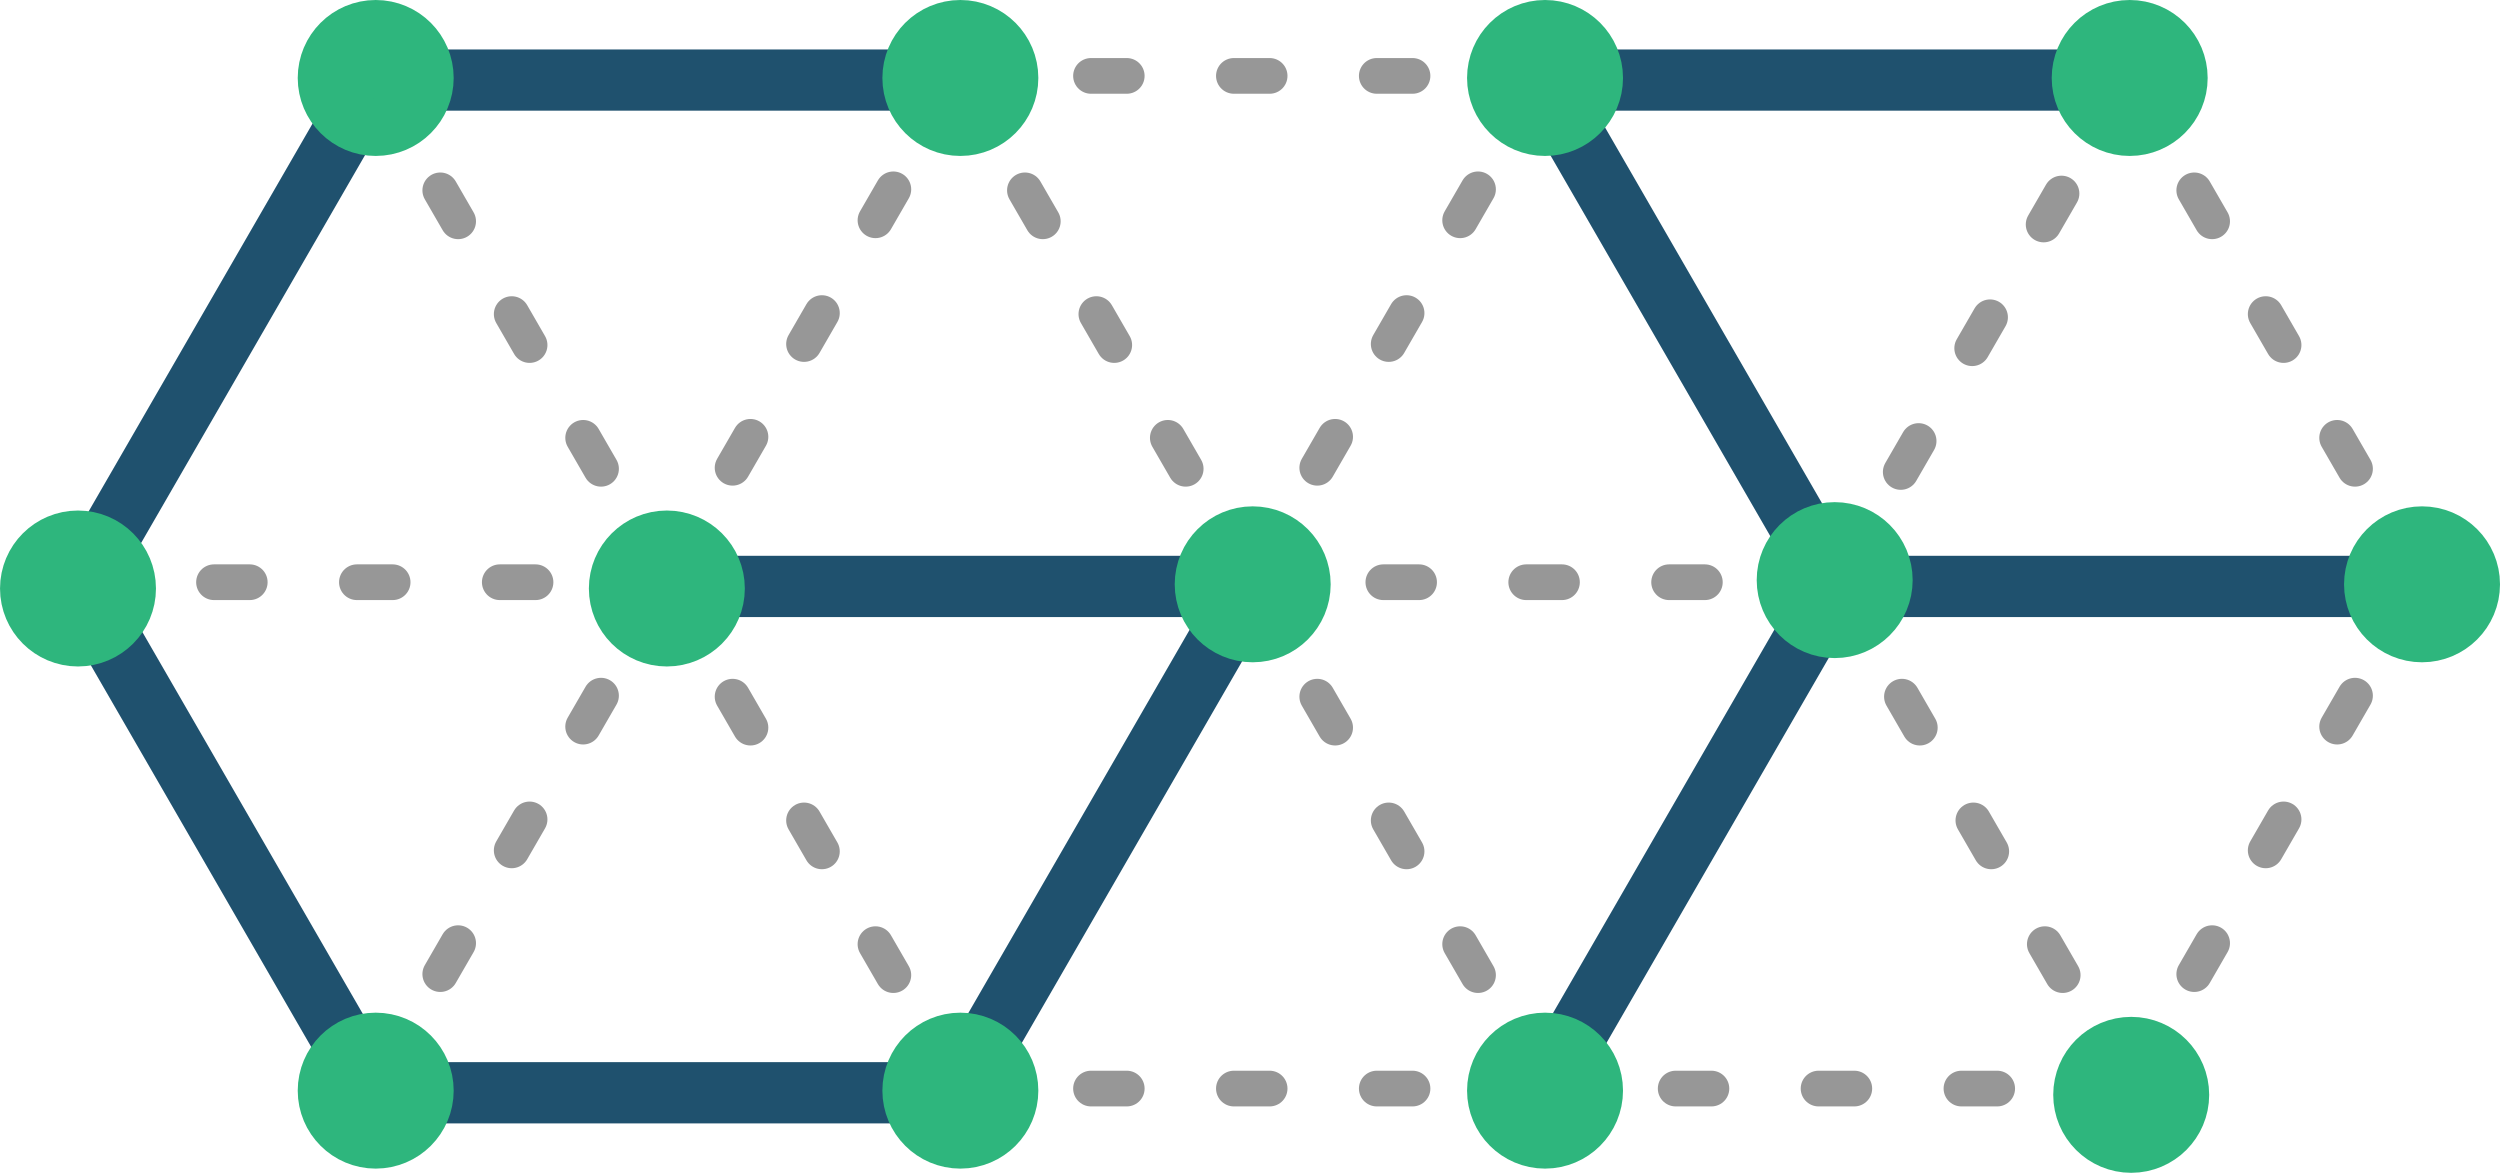 <?xml version="1.0" encoding="UTF-8" standalone="no"?>
<!-- Created with Inkscape (http://www.inkscape.org/) -->

<svg
   width="146.971mm"
   height="68.949mm"
   viewBox="0 0 146.971 68.949"
   version="1.1"
   id="svg1"
   xmlns="http://www.w3.org/2000/svg"
   xmlns:svg="http://www.w3.org/2000/svg">
  <defs
     id="defs1" />
  <g
     id="layer1"
     transform="translate(-31.445,-153.276)">
    <path
       style="fill:#999999;stroke:#979797;stroke-width:2.1;stroke-linecap:round;stroke-dasharray:2.1, 6.3;stroke-dashoffset:9.03;stroke-opacity:1"
       d="M 70.628,187.504 H 105"
       id="path27" />
    <path
       style="fill:#999999;stroke:#979797;stroke-width:2.1;stroke-linecap:round;stroke-dasharray:2.1, 6.3;stroke-dashoffset:9.03;stroke-opacity:1"
       d="m 122.186,217.271 17.186,-29.767"
       id="path36" />
    <path
       style="fill:#999999;stroke:#979797;stroke-width:2.1;stroke-linecap:round;stroke-dasharray:2.1, 6.3;stroke-dashoffset:9.03;stroke-opacity:1"
       d="m 53.443,157.738 17.186,29.767"
       id="path20" />
    <path
       style="fill:#999999;stroke:#979797;stroke-width:2.1;stroke-linecap:round;stroke-dasharray:2.1, 6.3;stroke-dashoffset:9.03;stroke-opacity:1"
       d="m 36.257,187.504 17.186,29.767"
       id="path21" />
    <path
       style="fill:#999999;stroke:#979797;stroke-width:2.1;stroke-linecap:round;stroke-dasharray:2.1, 6.3;stroke-dashoffset:9.03;stroke-opacity:1"
       d="M 53.443,217.271 70.628,187.504"
       id="path22" />
    <path
       style="fill:#999999;stroke:#979797;stroke-width:2.1;stroke-linecap:round;stroke-dasharray:2.1, 6.3;stroke-dashoffset:9.03;stroke-opacity:1"
       d="M 70.628,187.504 87.814,157.738"
       id="path23" />
    <path
       style="fill:#999999;stroke:#979797;stroke-width:2.1;stroke-linecap:round;stroke-dasharray:2.1, 6.3;stroke-dashoffset:9.03;stroke-opacity:1"
       d="M 53.443,157.738 H 87.814"
       id="path25" />
    <path
       style="fill:#999999;stroke:#979797;stroke-width:2.1;stroke-linecap:round;stroke-dasharray:2.1, 6.3;stroke-dashoffset:9.03;stroke-opacity:1"
       d="M 70.628,187.504 87.814,217.271"
       id="path26" />
    <path
       style="fill:#999999;stroke:#979797;stroke-width:2.1;stroke-linecap:round;stroke-dasharray:2.1, 6.3;stroke-dashoffset:9.03;stroke-opacity:1"
       d="M 87.814,157.738 105,187.504"
       id="path28" />
    <path
       style="fill:#999999;stroke:#979797;stroke-width:2.1;stroke-linecap:round;stroke-dasharray:2.1, 6.3;stroke-dashoffset:9.03;stroke-opacity:1"
       d="M 53.443,217.271 H 87.814"
       id="path29" />
    <path
       style="fill:#999999;stroke:#979797;stroke-width:2.1;stroke-linecap:round;stroke-dasharray:2.1, 6.3;stroke-dashoffset:9.03;stroke-opacity:1"
       d="M 87.814,217.271 105,187.504"
       id="path30" />
    <path
       style="fill:#999999;stroke:#979797;stroke-width:2.1;stroke-linecap:round;stroke-dasharray:2.1, 6.3;stroke-dashoffset:9.03;stroke-opacity:1"
       d="m 105,187.504 17.186,-29.767"
       id="path31" />
    <path
       style="fill:#999999;stroke:#979797;stroke-width:2.1;stroke-linecap:round;stroke-dasharray:2.1, 6.3;stroke-dashoffset:9.03;stroke-opacity:1"
       d="m 122.186,157.738 17.186,29.767"
       id="path32" />
    <path
       style="fill:#999999;stroke:#979797;stroke-width:2.1;stroke-linecap:round;stroke-dasharray:2.1, 6.3;stroke-dashoffset:9.03;stroke-opacity:1"
       d="m 105,187.504 17.186,29.767"
       id="path33" />
    <path
       style="fill:#999999;stroke:#979797;stroke-width:2.1;stroke-linecap:round;stroke-dasharray:2.1, 6.3;stroke-dashoffset:9.03;stroke-opacity:1"
       d="M 87.814,157.738 H 122.186"
       id="path34" />
    <path
       style="fill:#999999;stroke:#979797;stroke-width:2.1;stroke-linecap:round;stroke-dasharray:2.1, 6.3;stroke-dashoffset:9.03;stroke-opacity:1"
       d="m 87.814,217.271 h 34.372"
       id="path35" />
    <path
       style="fill:#999999;stroke:#979797;stroke-width:2.1;stroke-linecap:round;stroke-dasharray:2.1, 6.3;stroke-dashoffset:9.03;stroke-opacity:1"
       d="m 105,187.504 h 34.372"
       id="path37" />
    <path
       style="fill:#999999;stroke:#979797;stroke-width:2.1;stroke-linecap:round;stroke-dasharray:2.1, 6.3;stroke-dashoffset:9.03;stroke-opacity:1"
       d="m 156.557,157.738 17.186,29.767"
       id="path39" />
    <path
       style="fill:#999999;stroke:#979797;stroke-width:2.1;stroke-linecap:round;stroke-dasharray:2.1, 6.3;stroke-dashoffset:9.03;stroke-opacity:1"
       d="m 139.372,187.504 17.186,29.767"
       id="path40" />
    <path
       style="fill:#999999;stroke:#979797;stroke-width:2.1;stroke-linecap:round;stroke-dasharray:2.1, 6.3;stroke-dashoffset:9.03;stroke-opacity:1"
       d="m 122.186,217.271 h 34.372"
       id="path41" />
    <path
       style="fill:#999999;stroke:#979797;stroke-width:2.1;stroke-linecap:round;stroke-dasharray:2.1, 6.3;stroke-dashoffset:9.03;stroke-opacity:1"
       d="m 122.186,157.738 h 34.372"
       id="path42" />
    <path
       style="fill:#999999;stroke:#979797;stroke-width:2.1;stroke-linecap:round;stroke-dasharray:2.1, 6.3;stroke-dashoffset:9.03;stroke-opacity:1"
       d="m 139.302,187.751 17.186,-29.767"
       id="path43" />
    <path
       style="fill:#999999;stroke:#979797;stroke-width:2.1;stroke-linecap:round;stroke-dasharray:2.1, 6.3;stroke-dashoffset:9.03;stroke-opacity:1"
       d="m 156.557,217.271 17.186,-29.767"
       id="path44" />
    <path
       style="fill:#999999;stroke:#979797;stroke-width:2.1;stroke-linecap:round;stroke-dasharray:2.1, 6.3;stroke-dashoffset:9.03;stroke-opacity:1"
       d="M 36.257,187.504 53.443,157.738"
       id="path19" />
    <path
       style="fill:#999999;stroke:#979797;stroke-width:2.1;stroke-linecap:round;stroke-dasharray:2.1, 6.3;stroke-dashoffset:9.03;stroke-opacity:1"
       d="m 139.372,187.504 h 34.372"
       id="path38" />
    <path
       style="fill:#999999;stroke:#979797;stroke-width:2.1;stroke-linecap:round;stroke-dasharray:2.1, 6.3;stroke-dashoffset:9.03;stroke-opacity:1"
       d="M 36.257,187.504 H 70.628"
       id="path18" />
    <g
       id="g6"
       transform="translate(0.585,83.71)">
      <g
         id="g1"
         transform="translate(3.665,-0.123)"
         style="stroke:#1f516e;stroke-width:3.6;stroke-dasharray:none;stroke-opacity:1">
        <path
           style="fill:#0000ff;stroke:#1f516e;stroke-width:3.6;stroke-linecap:round;stroke-dasharray:none;stroke-dashoffset:0;stroke-opacity:1"
           d="m 31.938,104.164 17.186,29.767"
           id="path58" />
        <path
           style="fill:#0000ff;stroke:#1f516e;stroke-width:3.6;stroke-linecap:round;stroke-dasharray:none;stroke-dashoffset:0;stroke-opacity:1"
           d="M 31.938,104.164 49.124,74.397"
           id="path55" />
        <path
           style="fill:#0000ff;stroke:#1f516e;stroke-width:3.6;stroke-linecap:round;stroke-dasharray:none;stroke-dashoffset:0;stroke-opacity:1"
           d="M 49.124,74.397 H 83.495"
           id="path56" />
        <path
           style="fill:#0000ff;stroke:#1f516e;stroke-width:3.6;stroke-linecap:round;stroke-dasharray:none;stroke-dashoffset:0;stroke-opacity:1"
           d="M 66.309,104.164 H 100.681"
           id="path59" />
        <path
           style="fill:#0000ff;stroke:#1f516e;stroke-width:3.6;stroke-linecap:round;stroke-dasharray:none;stroke-dashoffset:0;stroke-opacity:1"
           d="M 49.124,133.93 H 83.495"
           id="path57" />
        <path
           style="fill:#0000ff;stroke:#1f516e;stroke-width:3.6;stroke-linecap:round;stroke-dasharray:none;stroke-dashoffset:0;stroke-opacity:1"
           d="M 83.495,133.93 100.681,104.164"
           id="path61" />
        <path
           style="fill:#0000ff;stroke:#1f516e;stroke-width:3.6;stroke-linecap:round;stroke-dasharray:none;stroke-dashoffset:0;stroke-opacity:1"
           d="m 135.052,104.164 h 34.372"
           id="path63" />
        <path
           style="fill:#0000ff;stroke:#1f516e;stroke-width:3.6;stroke-linecap:round;stroke-dasharray:none;stroke-dashoffset:0;stroke-opacity:1"
           d="m 117.867,74.397 17.186,29.767"
           id="path65" />
        <path
           style="fill:#0000ff;stroke:#1f516e;stroke-width:3.6;stroke-linecap:round;stroke-dasharray:none;stroke-dashoffset:0;stroke-opacity:1"
           d="m 117.867,133.93 17.186,-29.767"
           id="path64" />
        <path
           style="fill:#0000ff;stroke:#1f516e;stroke-width:3.6;stroke-linecap:round;stroke-dasharray:none;stroke-dashoffset:0;stroke-opacity:1"
           d="m 117.867,74.397 h 34.372"
           id="path62" />
      </g>
      <g
         id="g4"
         style="fill:#2eb67d;fill-opacity:1;stroke:#2eb67d;stroke-width:5.8;stroke-dasharray:none;stroke-opacity:1"
         transform="translate(3.754,-0.247)">
        <circle
           style="fill:#2eb67d;fill-opacity:1;stroke:#2eb67d;stroke-width:5.8;stroke-linecap:round;stroke-dasharray:none;stroke-dashoffset:0;stroke-opacity:1"
           id="path45"
           cx="49.193"
           cy="74.397"
           r="1.684" />
        <circle
           style="fill:#2eb67d;fill-opacity:1;stroke:#2eb67d;stroke-width:5.8;stroke-linecap:round;stroke-dasharray:none;stroke-dashoffset:0;stroke-opacity:1"
           id="circle45"
           cx="31.691"
           cy="104.41"
           r="1.684" />
        <circle
           style="fill:#2eb67d;fill-opacity:1;stroke:#2eb67d;stroke-width:5.8;stroke-linecap:round;stroke-dasharray:none;stroke-dashoffset:0;stroke-opacity:1"
           id="circle46"
           cx="66.309"
           cy="104.41"
           r="1.684" />
        <circle
           style="fill:#2eb67d;fill-opacity:1;stroke:#2eb67d;stroke-width:5.8;stroke-linecap:round;stroke-dasharray:none;stroke-dashoffset:0;stroke-opacity:1"
           id="circle47"
           cx="49.193"
           cy="133.93"
           r="1.684" />
        <circle
           style="fill:#2eb67d;fill-opacity:1;stroke:#2eb67d;stroke-width:5.8;stroke-linecap:round;stroke-dasharray:none;stroke-dashoffset:0;stroke-opacity:1"
           id="circle48"
           cx="83.564"
           cy="133.93"
           r="1.684" />
        <circle
           style="fill:#2eb67d;fill-opacity:1;stroke:#2eb67d;stroke-width:5.8;stroke-linecap:round;stroke-dasharray:none;stroke-dashoffset:0;stroke-opacity:1"
           id="circle49"
           cx="100.75"
           cy="104.164"
           r="1.684" />
        <circle
           style="fill:#2eb67d;fill-opacity:1;stroke:#2eb67d;stroke-width:5.8;stroke-linecap:round;stroke-dasharray:none;stroke-dashoffset:0;stroke-opacity:1"
           id="circle50"
           cx="83.564"
           cy="74.397"
           r="1.684" />
        <circle
           style="fill:#2eb67d;fill-opacity:1;stroke:#2eb67d;stroke-width:5.8;stroke-linecap:round;stroke-dasharray:none;stroke-dashoffset:0;stroke-opacity:1"
           id="circle51"
           cx="134.964"
           cy="103.917"
           r="1.684" />
        <circle
           style="fill:#2eb67d;fill-opacity:1;stroke:#2eb67d;stroke-width:5.8;stroke-linecap:round;stroke-dasharray:none;stroke-dashoffset:0;stroke-opacity:1"
           id="circle52"
           cx="117.936"
           cy="133.93"
           r="1.684" />
        <circle
           style="fill:#2eb67d;fill-opacity:1;stroke:#2eb67d;stroke-width:5.8;stroke-linecap:round;stroke-dasharray:none;stroke-dashoffset:0;stroke-opacity:1"
           id="circle53"
           cx="117.936"
           cy="74.397"
           r="1.684" />
        <circle
           style="fill:#2eb67d;fill-opacity:1;stroke:#2eb67d;stroke-width:5.8;stroke-linecap:round;stroke-dasharray:none;stroke-dashoffset:0;stroke-opacity:1"
           id="circle54"
           cx="152.307"
           cy="74.397"
           r="1.684" />
        <circle
           style="fill:#2eb67d;fill-opacity:1;stroke:#2eb67d;stroke-width:5.8;stroke-linecap:round;stroke-dasharray:none;stroke-dashoffset:0;stroke-opacity:1"
           id="circle55"
           cx="169.493"
           cy="104.164"
           r="1.684" />
        <circle
           style="fill:#2eb67d;fill-opacity:1;stroke:#2eb67d;stroke-width:5.8;stroke-linecap:round;stroke-dasharray:none;stroke-dashoffset:0;stroke-opacity:1"
           id="circle3"
           cx="152.396"
           cy="134.177"
           r="1.684" />
      </g>
    </g>
  </g>
</svg>
